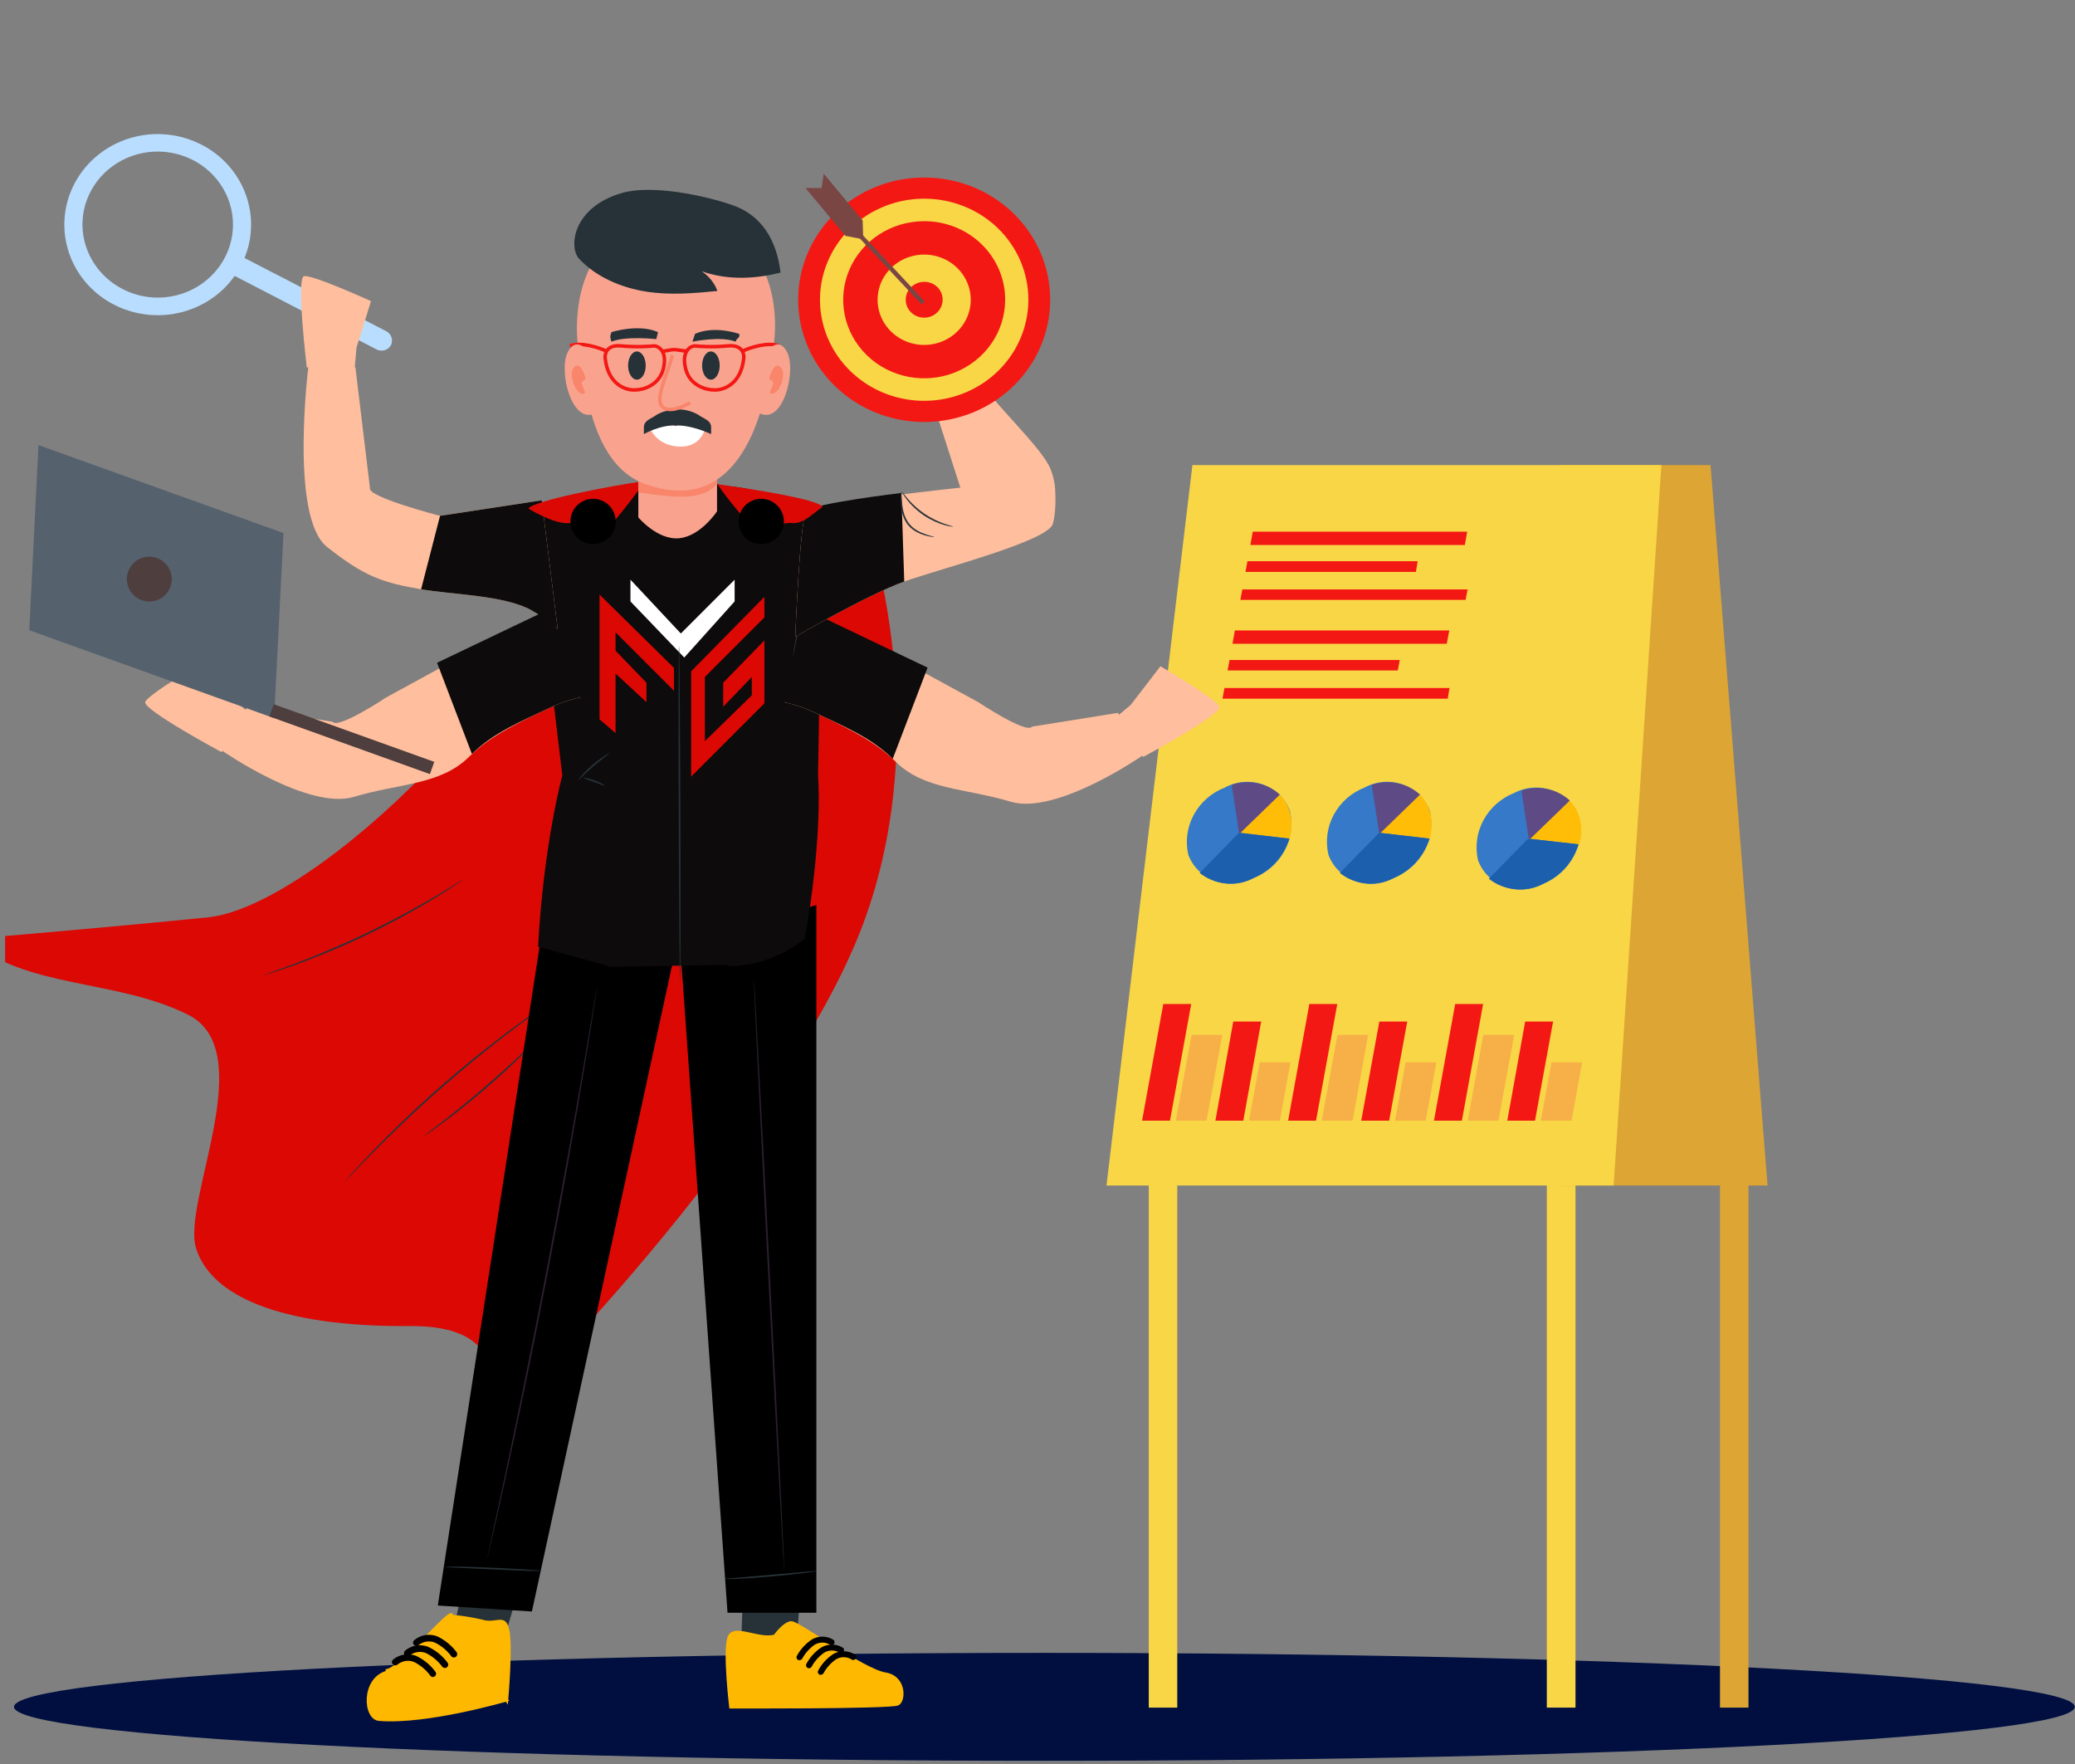 <svg width="387" height="329" viewBox="0 0 387 329" fill="none" xmlns="http://www.w3.org/2000/svg">
<rect x="0" y="0" width="387" height="329" fill="#808080" stroke="none"/>
<g clip-path="url(#clip0)">
<path d="M194.784 328.357C300.92 328.357 386.96 323.852 386.96 318.294C386.96 312.736 300.92 308.23 194.784 308.23C88.649 308.23 2.609 312.736 2.609 318.294C2.609 323.852 88.649 328.357 194.784 328.357Z" fill="#000F40"/>
<path d="M219.567 188.431H214.251V318.436H219.567V188.431Z" fill="#F8D646"/>
<path d="M293.841 188.431H288.489V318.436H293.841V188.431Z" fill="#F8D646"/>
<path d="M326.103 188.431H320.787V318.436H326.103V188.431Z" fill="#DDA533"/>
<path d="M329.658 221.074H291.128V86.731H319.026L329.658 221.074Z" fill="#DDA533"/>
<path d="M300.952 221.074H206.368L222.389 86.731H309.861L300.952 221.074Z" fill="#F8D646"/>
<path d="M218.21 208.985H213.004L216.963 187.222H222.169L218.21 208.985Z" fill="#F41814"/>
<path d="M225.029 208.984H219.31L222.243 192.982H227.962L225.029 208.984Z" fill="#F7AF48"/>
<path d="M231.884 208.984H226.678L230.014 190.493H235.22L231.884 208.984Z" fill="#F41814"/>
<path d="M238.702 208.984H232.947L234.963 198.103H240.682L238.702 208.984Z" fill="#F7AF48"/>
<path d="M245.449 208.985H240.243L244.202 187.222H249.408L245.449 208.985Z" fill="#F41814"/>
<path d="M252.268 208.984H246.512L249.445 192.982H255.164L252.268 208.984Z" fill="#F7AF48"/>
<path d="M259.087 208.984H253.881L257.254 190.493H262.46L259.087 208.984Z" fill="#F41814"/>
<path d="M265.905 208.984H260.186L262.166 198.103H267.885L265.905 208.984Z" fill="#F7AF48"/>
<path d="M272.651 208.985H267.445L271.404 187.222H276.61L272.651 208.985Z" fill="#F41814"/>
<path d="M279.47 208.984H273.751L276.648 192.982H282.403L279.47 208.984Z" fill="#F7AF48"/>
<path d="M286.289 208.984H281.119L284.456 190.493H289.661L286.289 208.984Z" fill="#F41814"/>
<path d="M293.107 208.984H287.388L289.368 198.103H295.087L293.107 208.984Z" fill="#F7AF48"/>
<path d="M233.754 163.753C232.681 164.341 231.488 164.695 230.259 164.789C229.03 164.884 227.795 164.717 226.639 164.301C225.484 163.884 224.436 163.228 223.569 162.378C222.702 161.528 222.037 160.504 221.62 159.379C221.045 156.847 221.415 154.2 222.664 151.908C223.913 149.616 225.959 147.828 228.439 146.862C229.51 146.273 230.7 145.918 231.927 145.821C233.154 145.724 234.388 145.888 235.544 146.301C236.699 146.714 237.747 147.366 238.616 148.212C239.484 149.058 240.152 150.078 240.573 151.2C241.157 153.737 240.792 156.393 239.543 158.692C238.293 160.992 236.242 162.786 233.754 163.753Z" fill="#3579C8"/>
<path d="M238.043 147.645L231.078 155.29L240.5 156.392C241.013 154.697 241.013 152.895 240.5 151.2C240.058 149.807 239.204 148.571 238.043 147.645Z" fill="#FFBD07"/>
<path d="M233.754 163.753C235.352 163.059 236.78 162.044 237.943 160.775C239.106 159.507 239.977 158.012 240.5 156.392L231.078 155.29L223.746 162.793C225.134 163.886 226.822 164.559 228.601 164.73C230.381 164.901 232.172 164.561 233.754 163.753Z" fill="#1C5FAD"/>
<path d="M229.721 146.364L231.078 155.29H231.371L238.703 148.178C237.521 147.107 236.058 146.371 234.474 146.051C232.89 145.732 231.246 145.84 229.721 146.364Z" fill="#5E4B85"/>
<path d="M259.893 163.753C258.821 164.347 257.627 164.706 256.397 164.804C255.166 164.902 253.928 164.736 252.771 164.319C251.613 163.902 250.564 163.243 249.698 162.389C248.832 161.536 248.17 160.508 247.758 159.379C247.171 156.855 247.527 154.212 248.763 151.92C249.998 149.627 252.033 147.835 254.504 146.862C255.578 146.273 256.771 145.917 258 145.82C259.23 145.723 260.466 145.887 261.624 146.299C262.782 146.712 263.834 147.364 264.706 148.21C265.578 149.057 266.25 150.077 266.675 151.2C267.246 153.732 266.879 156.378 265.639 158.674C264.399 160.969 262.364 162.767 259.893 163.753Z" fill="#3579C8"/>
<path d="M264.182 147.645L257.217 155.29L266.638 156.392C267.152 154.697 267.152 152.895 266.638 151.2C266.197 149.807 265.343 148.571 264.182 147.645Z" fill="#FFBD07"/>
<path d="M259.893 163.753C261.491 163.059 262.918 162.044 264.081 160.775C265.244 159.507 266.116 158.012 266.638 156.392L257.217 155.29L249.885 162.793C251.273 163.886 252.961 164.559 254.74 164.73C256.519 164.901 258.311 164.561 259.893 163.753Z" fill="#1C5FAD"/>
<path d="M255.824 146.364L257.217 155.29H257.51L264.842 148.178C263.654 147.104 262.185 146.367 260.595 146.047C259.004 145.727 257.354 145.837 255.824 146.364Z" fill="#5E4B85"/>
<path d="M287.792 164.819C286.717 165.407 285.521 165.759 284.291 165.851C283.06 165.943 281.823 165.773 280.667 165.353C279.511 164.933 278.464 164.273 277.598 163.419C276.733 162.565 276.071 161.538 275.658 160.41C275.079 157.878 275.442 155.229 276.684 152.931C277.925 150.634 279.964 148.837 282.44 147.857C283.51 147.296 284.692 146.964 285.906 146.885C287.12 146.806 288.337 146.982 289.474 147.4C290.612 147.819 291.643 148.47 292.498 149.31C293.353 150.15 294.011 151.158 294.428 152.267C295.024 154.782 294.685 157.421 293.471 159.717C292.257 162.014 290.246 163.821 287.792 164.819Z" fill="#3579C8"/>
<path d="M292.081 148.711L285.115 156.392L294.537 157.459C295.05 155.764 295.05 153.962 294.537 152.267C294.095 150.874 293.241 149.637 292.081 148.711Z" fill="#FFBD07"/>
<path d="M287.792 164.819C289.372 164.117 290.78 163.098 291.924 161.83C293.068 160.561 293.921 159.071 294.427 157.458L285.005 156.392L277.673 163.859C279.072 164.974 280.78 165.661 282.582 165.832C284.384 166.003 286.197 165.65 287.792 164.819Z" fill="#1C5FAD"/>
<path d="M283.759 147.466L285.116 156.392H285.446L292.778 149.28C291.599 148.192 290.129 147.445 288.536 147.125C286.942 146.804 285.287 146.923 283.759 147.466Z" fill="#5E4B85"/>
<path d="M233.204 101.63H273.201L273.641 99.141H233.644L233.204 101.63Z" fill="#F41814"/>
<path d="M232.288 106.644H264.073L264.403 104.653H232.655L232.288 106.644Z" fill="#F41814"/>
<path d="M231.334 111.872H273.347L273.714 109.916H231.701L231.334 111.872Z" fill="#F41814"/>
<path d="M229.868 120.05H269.828L270.305 117.561H230.308L229.868 120.05Z" fill="#F41814"/>
<path d="M228.951 125.029H260.7L261.066 123.073H229.318L228.951 125.029Z" fill="#F41814"/>
<path d="M227.999 130.291H270.012L270.342 128.3H228.366L227.999 130.291Z" fill="#F41814"/>
<path d="M166.116 49.749C166.116 49.749 158.784 44.202 159.114 42.175C159.443 40.148 162.78 35.063 168.865 47.616L166.116 49.749Z" fill="#F7A66F"/>
<path d="M30.126 25.014C33.567 25.151 36.89 26.274 39.673 28.242C42.456 30.21 44.575 32.935 45.762 36.072C46.949 39.208 47.15 42.615 46.34 45.862C45.53 49.11 43.745 52.051 41.212 54.315C38.678 56.578 35.51 58.062 32.106 58.578C28.703 59.095 25.219 58.621 22.094 57.216C18.968 55.812 16.343 53.54 14.549 50.688C12.755 47.836 11.873 44.532 12.015 41.194C12.206 36.719 14.221 32.501 17.617 29.467C21.013 26.433 25.512 24.831 30.126 25.014ZM28.806 55.489C31.579 55.605 34.326 54.922 36.699 53.525C39.072 52.128 40.965 50.081 42.139 47.641C43.313 45.201 43.714 42.478 43.293 39.817C42.872 37.155 41.648 34.675 39.774 32.688C37.9 30.702 35.461 29.299 32.765 28.656C30.07 28.014 27.238 28.161 24.628 29.078C22.019 29.996 19.748 31.644 18.104 33.813C16.459 35.982 15.514 38.575 15.388 41.265C15.239 44.873 16.565 48.392 19.078 51.056C21.591 53.72 25.087 55.313 28.806 55.489Z" fill="#B9DDFF"/>
<path d="M70.233 65.161C70.695 65.4 71.236 65.453 71.738 65.306C72.24 65.159 72.661 64.826 72.909 64.378C73.135 63.923 73.173 63.401 73.016 62.919C72.86 62.437 72.52 62.031 72.066 61.782L44.534 47.559C44.308 47.441 44.06 47.367 43.805 47.343C43.55 47.319 43.292 47.343 43.046 47.416C42.801 47.489 42.573 47.608 42.375 47.767C42.177 47.926 42.014 48.121 41.895 48.341C41.773 48.56 41.697 48.801 41.672 49.048C41.647 49.296 41.673 49.546 41.748 49.784C41.823 50.022 41.946 50.243 42.109 50.435C42.273 50.627 42.474 50.785 42.701 50.901L70.233 65.161Z" fill="#B9DDFF"/>
<path d="M160.881 94.827C160.881 94.827 175.291 134.329 160.881 172.557C146.472 210.785 93.538 265.548 87.669 268.443C87.669 268.443 101.251 247.11 76.461 247.286C51.672 247.461 39.218 241.424 36.556 232.731C33.893 224.038 48.592 195.968 35.071 189.224C21.549 182.48 5.054 184.5 -5.999 175.144C-5.999 175.144 19.788 172.998 38.819 171.059C58.807 169.023 104.356 125.596 109.206 94.827" fill="#DB0804"/>
<path d="M86.483 163.962C86.489 163.971 86.372 164.059 86.145 164.217C85.889 164.391 85.556 164.617 85.141 164.898C84.268 165.488 82.984 166.308 81.379 167.291C78.169 169.26 73.633 171.822 68.45 174.308C63.262 176.79 58.422 178.72 54.877 179.987C53.104 180.623 51.66 181.109 50.654 181.42C50.175 181.566 49.79 181.684 49.495 181.775C49.229 181.853 49.088 181.889 49.085 181.879C49.081 181.868 49.216 181.813 49.475 181.715C49.766 181.61 50.144 181.474 50.615 181.304C51.609 180.958 53.04 180.44 54.8 179.779C58.322 178.46 63.137 176.502 68.314 174.026C73.487 171.544 78.03 169.019 81.265 167.101C82.882 166.144 84.183 165.353 85.076 164.795C85.503 164.535 85.847 164.325 86.11 164.164C86.348 164.023 86.477 163.953 86.483 163.962Z" fill="#263238"/>
<path d="M102.774 186.702C102.78 186.711 102.64 186.823 102.367 187.027C102.07 187.245 101.669 187.539 101.164 187.909C100.114 188.666 98.605 189.775 96.755 191.165C93.052 193.942 88.027 197.898 82.707 202.541C77.39 207.19 72.793 211.638 69.544 214.934C67.918 216.58 66.615 217.926 65.725 218.866C65.291 219.316 64.946 219.674 64.69 219.938C64.45 220.181 64.321 220.305 64.313 220.298C64.305 220.291 64.419 220.153 64.643 219.896C64.888 219.621 65.219 219.25 65.636 218.783C66.499 217.817 67.778 216.447 69.385 214.778C72.597 211.44 77.176 206.96 82.501 202.304C87.828 197.655 92.883 193.72 96.623 190.986C98.492 189.617 100.021 188.535 101.094 187.808C101.613 187.459 102.025 187.181 102.331 186.974C102.616 186.787 102.768 186.693 102.774 186.702Z" fill="#263238"/>
<path d="M100.573 193.423C100.581 193.43 100.518 193.508 100.392 193.649C100.239 193.814 100.054 194.014 99.831 194.255C99.34 194.777 98.612 195.518 97.701 196.42C95.878 198.224 93.293 200.653 90.323 203.202C87.35 205.751 84.558 207.937 82.497 209.464C81.467 210.229 80.625 210.834 80.033 211.24C79.762 211.424 79.536 211.577 79.349 211.703C79.19 211.806 79.104 211.856 79.098 211.847C79.091 211.838 79.166 211.771 79.312 211.651C79.488 211.513 79.703 211.344 79.961 211.141C80.567 210.673 81.378 210.047 82.362 209.287C84.386 207.716 87.15 205.508 90.118 202.964C93.083 200.419 95.686 198.022 97.546 196.261C98.446 195.403 99.189 194.697 99.744 194.168C99.983 193.945 100.182 193.758 100.347 193.604C100.487 193.478 100.565 193.416 100.573 193.423Z" fill="#263238"/>
<path d="M87.591 290.281L84.501 304.246L78.873 314.588C78.467 315.333 78.777 316.266 79.549 316.62C79.981 316.819 80.478 316.798 80.889 316.56C83.507 315.047 93.114 309.433 93.282 308.398C93.477 307.2 97.519 293.884 97.519 293.884L87.591 290.281Z" fill="#263238"/>
<path d="M93.738 307.002C93.749 307.02 93.559 307.165 93.205 307.414C92.792 307.696 92.287 308.039 91.694 308.444C90.348 309.344 88.606 310.509 86.68 311.798C84.756 313.092 83.017 314.262 81.674 315.165C81.074 315.56 80.564 315.897 80.147 316.173C79.783 316.406 79.576 316.527 79.564 316.509C79.551 316.492 79.734 316.337 80.077 316.073C80.419 315.808 80.921 315.436 81.547 314.983C82.798 314.076 84.547 312.852 86.505 311.537C88.463 310.224 90.26 309.071 91.573 308.257C92.23 307.85 92.766 307.527 93.14 307.311C93.514 307.095 93.726 306.983 93.738 307.002Z" fill="#455A64"/>
<path d="M149.523 293.596L148.688 304.756C148.688 304.756 159.751 309.353 159.797 311.43H138.073L138.689 293.146L149.523 293.596Z" fill="#263238"/>
<path d="M159.117 310.688C159.116 310.71 158.819 310.713 158.283 310.701C157.687 310.683 156.927 310.66 156.016 310.632C154.103 310.569 151.46 310.489 148.54 310.448C145.619 310.409 142.974 310.415 141.061 310.426C140.15 310.429 139.389 310.431 138.793 310.433C138.257 310.43 137.96 310.419 137.96 310.397C137.958 310.375 138.254 310.346 138.789 310.31C139.324 310.273 140.099 310.237 141.056 310.203C142.971 310.136 145.619 310.094 148.544 310.134C151.468 310.174 154.114 310.29 156.027 310.41C156.983 310.47 157.756 310.528 158.29 310.578C158.824 310.629 159.118 310.666 159.117 310.688Z" fill="#455A64"/>
<path d="M100.766 175.652L81.657 299.396L99.204 300.51L126.292 175.652H100.766Z" fill="black"/>
<path d="M126.842 176.107L135.687 300.742H152.257V168.775L126.842 176.107Z" fill="black"/>
<path d="M146.264 292.948C146.177 292.953 144.841 268.269 143.278 237.822C141.714 207.364 140.518 182.678 140.605 182.673C140.691 182.669 142.028 207.347 143.591 237.805C145.154 268.252 146.35 292.945 146.264 292.948Z" fill="#2D1F30"/>
<path d="M152.26 292.948C152.26 292.948 152.264 292.943 152.275 292.943C152.28 292.943 152.293 292.942 152.278 292.966C152.266 292.974 152.265 292.973 152.257 292.977C152.228 292.99 152.185 293.003 152.129 293.016C152.017 293.044 151.851 293.076 151.637 293.11C151.208 293.18 150.586 293.266 149.817 293.36C148.277 293.548 146.147 293.772 143.791 293.981C139.083 294.409 135.232 294.585 135.237 294.367C135.242 294.357 135.297 294.367 135.411 294.361C135.56 294.353 135.723 294.345 135.906 294.336C136.405 294.298 137.015 294.25 137.733 294.196C139.35 294.055 141.445 293.872 143.763 293.669C146.08 293.465 148.176 293.281 149.793 293.139C151.324 293.007 152.327 292.935 152.26 292.948Z" fill="#263238"/>
<path d="M111.346 184.056C111.346 184.056 111.342 184.151 111.317 184.335C111.29 184.532 111.251 184.802 111.202 185.15C111.091 185.88 110.931 186.93 110.727 188.277C110.311 190.991 109.682 194.915 108.881 199.759C107.281 209.448 104.953 222.814 102.129 237.529C99.3 252.249 96.511 265.528 94.408 275.12C93.357 279.916 92.487 283.794 91.869 286.469C91.56 287.794 91.32 288.829 91.153 289.548C91.07 289.888 91.005 290.153 90.958 290.347C90.913 290.527 90.882 290.617 90.882 290.617C90.882 290.617 90.892 290.522 90.927 290.34C90.966 290.145 91.021 289.877 91.091 289.534C91.244 288.812 91.466 287.773 91.75 286.441C92.329 283.742 93.162 279.862 94.191 275.072C96.239 265.469 98.993 252.186 101.821 237.468C104.644 222.756 107.006 209.399 108.663 199.721C109.482 194.89 110.145 190.978 110.607 188.255C110.836 186.913 111.016 185.866 111.14 185.138C111.203 184.794 111.251 184.525 111.287 184.329C111.32 184.148 111.346 184.056 111.346 184.056Z" fill="#2D1F30"/>
<path d="M101.113 292.948C101.112 292.97 100.857 292.978 100.396 292.974C99.869 292.961 99.217 292.945 98.446 292.927C96.731 292.859 94.494 292.769 92.02 292.67C89.546 292.554 87.311 292.449 85.596 292.368C84.826 292.331 84.176 292.301 83.65 292.275C83.19 292.248 82.944 292.259 82.936 292.234C82.928 292.173 83.959 292.114 85.603 292.146C87.25 292.169 89.523 292.245 92.034 292.357C94.544 292.47 96.815 292.596 98.458 292.705C99.279 292.76 99.944 292.81 100.403 292.851C100.861 292.894 101.114 292.927 101.113 292.948Z" fill="#263238"/>
<path d="M102.556 93.727L120.503 89.735L133.833 90.303L148.73 94.537L145.897 133.129L138.659 179.875L113.325 180.3L102.556 93.727Z" fill="#0D0B0B"/>
<path d="M117.582 112.154L127.618 122.617L137.014 112.154V108.097L126.978 118.133L117.582 108.097V112.154Z" fill="white"/>
<path d="M128.9 125.18V144.826L142.566 131.159V119.414L134.879 127.315V131.8L140.217 126.248V129.664L131.462 138.206V126.248L142.566 115.144V111.3L128.9 125.18Z" fill="#DB0804"/>
<path d="M111.817 134.149L114.806 136.711V125.607L120.572 130.946V127.316L114.806 121.337V117.92L125.697 128.81V124.54L111.817 110.873V134.149Z" fill="#DB0804"/>
<path d="M117.773 90.359L98.895 94.536L104.879 144.588C104.879 144.588 101.367 157.506 100.355 176.556L113.625 180.175C113.625 180.175 120.919 163.007 120.26 153.334C119.6 143.66 110.006 137.953 110.006 137.953V101.461L117.773 90.359Z" fill="#0D0B0B"/>
<path d="M135.039 90.605C135.039 90.605 138.947 90.837 141.76 91.768C145.775 93.097 153.435 94.525 153.435 94.525L152.567 144.589C152.567 144.589 153.563 155.209 150.118 175.049C150.118 175.049 144.145 180.219 135.943 180.176L133.531 175.049V165.7L134.737 152.732L145.293 132.224C145.293 132.224 144.413 113.353 145.293 104.779C146.172 96.204 135.039 90.605 135.039 90.605Z" fill="#0D0B0B"/>
<path d="M126.842 183.205C126.755 183.206 126.639 169.144 126.584 151.801C126.529 134.452 126.554 120.393 126.641 120.393C126.728 120.393 126.843 134.451 126.899 151.8C126.954 169.142 126.928 183.205 126.842 183.205Z" fill="#263238"/>
<path d="M103.916 121.43C103.895 121.433 103.803 121.074 103.657 120.422C103.499 119.718 103.288 118.786 103.034 117.659C102.469 115.284 101.709 112.094 100.869 108.569C100.025 105.015 99.354 101.773 98.979 99.407C98.789 98.225 98.656 97.264 98.588 96.598C98.516 95.932 98.487 95.563 98.508 95.561C98.529 95.558 98.6 95.922 98.708 96.581C98.813 97.241 98.981 98.194 99.198 99.369C99.628 101.72 100.331 104.945 101.174 108.497C102.017 112.047 102.776 115.265 103.251 117.612C103.49 118.785 103.671 119.736 103.777 120.398C103.887 121.059 103.937 121.425 103.916 121.43Z" fill="#263238"/>
<path d="M152.503 95.695C152.524 95.699 152.476 96.076 152.37 96.755C152.252 97.484 152.095 98.453 151.905 99.626C151.501 102.097 150.957 105.42 150.357 109.094C149.75 112.792 149.173 116.137 148.717 118.551C148.49 119.758 148.298 120.734 148.153 121.406C148.011 122.078 147.921 122.447 147.9 122.443C147.879 122.439 147.927 122.062 148.033 121.383C148.151 120.655 148.308 119.686 148.498 118.513C148.902 116.042 149.446 112.718 150.047 109.043C150.654 105.346 151.231 102.002 151.687 99.587C151.914 98.38 152.106 97.405 152.25 96.733C152.392 96.061 152.481 95.692 152.503 95.695Z" fill="#263238"/>
<path d="M112.851 146.55C112.811 146.629 111.925 146.248 110.815 145.836C109.707 145.419 108.789 145.125 108.81 145.038C108.829 144.956 109.797 145.117 110.925 145.541C112.055 145.962 112.891 146.476 112.851 146.55Z" fill="#263238"/>
<path d="M113.623 140.484C113.674 140.562 112.264 141.526 110.677 142.898C109.083 144.264 107.921 145.515 107.851 145.453C107.789 145.402 108.858 144.043 110.472 142.659C112.079 141.27 113.582 140.415 113.623 140.484Z" fill="#263238"/>
<path d="M61 102C68 107.5 71.114 108.586 78.538 109.889C84.016 110.85 94.193 111.001 99.106 113.795C102.26 115.589 104.018 117.358 104.018 117.358L101.033 93.305L82.069 96.194C82.069 96.194 68.422 92.678 69 91L66.286 68.5L57.501 68.5C57.501 68.5 54 96.501 61 102Z" fill="#FFBE9D"/>
<path d="M99.107 113.794C94.194 111 84.017 110.849 78.539 109.888L82.07 96.194L101.034 93.304L104.019 117.357C104.019 117.357 102.261 115.588 99.107 113.794Z" fill="#0D0B0B"/>
<path d="M66.104 69.325L66.484 64.854L69.194 56.156C69.194 56.156 58.157 51.127 56.685 51.509C55.214 51.892 57.216 68.512 57.216 68.512L66.104 69.325Z" fill="#FFBE9D"/>
<path d="M188.5 149.5C179.974 146.938 172.336 147.323 167 142C163.062 138.072 157.187 135.347 152.075 132.935C148.794 131.387 146.335 130.967 146.335 130.967L156 116.5L182.5 130.967C182.5 130.967 191.46 136.938 192.5 135.5L208.499 132.935L213.06 140.909C213.06 140.909 197.025 152.062 188.5 149.5Z" fill="#FFBE9D"/>
<path d="M152.075 132.934C157.188 135.345 162.562 137.571 166.5 141.5L173 124.5L152.075 114.5L146.335 130.966C146.335 130.966 148.794 131.386 152.075 132.934Z" fill="#0D0B0B"/>
<path d="M207.436 134.347L210.874 131.464L216.43 124.243C216.43 124.243 226.893 130.378 227.427 131.801C227.96 133.224 213.214 141.148 213.214 141.148L207.436 134.347Z" fill="#FFBE9D"/>
<path d="M66.018 148.595C74.543 146.033 82.181 146.419 87.518 141.095C91.455 137.167 97.33 134.442 102.442 132.03C105.723 130.482 108.182 130.062 108.182 130.062L98.518 115.595L72.018 130.062C72.018 130.062 63.057 136.033 62.018 134.595L46.018 132.03L41.458 140.004C41.458 140.004 57.492 151.157 66.018 148.595Z" fill="#FFBE9D"/>
<path d="M102.44 132.029C97.328 134.441 91.953 136.667 88.015 140.595L81.516 123.595L102.44 113.595L108.18 130.061C108.18 130.061 105.721 130.481 102.44 132.029Z" fill="#0D0B0B"/>
<path d="M47.08 133.442L43.641 130.559L38.086 123.339C38.086 123.339 27.623 129.473 27.089 130.897C26.556 132.32 41.302 140.244 41.302 140.244L47.08 133.442Z" fill="#FFBE9D"/>
<path d="M148.322 118.75C148.322 118.75 161.771 110.898 168.647 108.444C175.523 105.99 195.449 100.924 196.361 97.686C196.898 95.78 196.896 93.203 196.805 91.406C196.738 90.091 196.455 88.8 195.979 87.573C194.335 83.34 185.024 75.134 181.635 69.527L173.74 74.197L179.109 90.931C179.109 90.931 151.585 93.866 150.385 95.323C149.185 96.779 148.322 118.75 148.322 118.75Z" fill="#FFBE9D"/>
<path d="M168.647 108.444C161.771 110.898 148.322 118.75 148.322 118.75C148.322 118.75 149.185 96.779 150.385 95.323C151.585 93.866 168.109 91.931 168.109 91.931L168.647 108.444Z" fill="#0D0B0B"/>
<path d="M174.245 100.141C174.255 100.089 173.598 99.966 172.589 99.622C171.608 99.272 170.177 98.656 169.301 97.298C168.429 95.947 168.296 94.418 168.2 93.37C168.122 92.303 168.104 91.635 168.055 91.635C168.017 91.635 167.957 92.299 167.977 93.381C168.021 94.441 168.11 96.024 169.039 97.47C169.497 98.186 170.134 98.719 170.758 99.086C171.384 99.458 172.001 99.678 172.521 99.833C173.043 99.985 173.475 100.064 173.774 100.109C174.073 100.154 174.241 100.162 174.245 100.141Z" fill="#263238"/>
<path d="M177.773 98.211C177.784 98.159 177.135 98.021 176.132 97.672C175.128 97.325 173.781 96.727 172.439 95.821C171.101 94.911 170.046 93.881 169.352 93.079C168.655 92.276 168.287 91.724 168.243 91.754C168.224 91.765 168.3 91.913 168.452 92.173C168.601 92.435 168.849 92.795 169.181 93.22C169.841 94.072 170.895 95.152 172.263 96.082C173.633 97.007 175.027 97.587 176.063 97.884C176.581 98.034 177.007 98.13 177.305 98.171C177.603 98.217 177.769 98.232 177.773 98.211Z" fill="#263238"/>
<path d="M174.53 75.776L172.519 72.913L165.662 66.913C165.662 66.913 172.445 56.857 173.898 56.414C175.353 55.972 182.425 71.106 182.425 71.106L174.53 75.776Z" fill="#FFBE9D"/>
<path d="M144.426 305.14L144.536 305.113L144.601 305.021L144.601 305.021L144.601 305.021L144.601 305.021L144.602 305.02L144.605 305.015L144.62 304.995C144.633 304.977 144.652 304.95 144.678 304.916C144.729 304.848 144.805 304.75 144.9 304.632C145.09 304.396 145.359 304.082 145.671 303.772C145.984 303.461 146.334 303.161 146.687 302.944C147.044 302.724 147.375 302.608 147.659 302.621C147.697 302.623 147.79 302.644 147.956 302.71C148.113 302.774 148.31 302.868 148.544 302.99C149.013 303.235 149.611 303.584 150.307 304.008C151.164 304.529 152.158 305.157 153.225 305.831C153.894 306.253 154.593 306.694 155.304 307.138C157.148 308.29 159.076 309.463 160.798 310.389C162.508 311.309 164.053 312.008 165.116 312.178C166.981 312.478 167.876 313.757 168.132 315.044C168.262 315.692 168.225 316.333 168.072 316.835C167.915 317.35 167.656 317.659 167.392 317.757L167.391 317.757C167.32 317.784 167.136 317.82 166.816 317.856C166.508 317.891 166.103 317.924 165.615 317.954C164.638 318.015 163.336 318.065 161.82 318.107C158.79 318.19 154.915 318.239 151.093 318.267C147.272 318.295 143.506 318.302 140.696 318.302C139.291 318.303 138.124 318.301 137.309 318.299C136.902 318.298 136.582 318.298 136.364 318.297L136.297 318.297C136.291 318.242 136.284 318.18 136.276 318.11C136.243 317.82 136.196 317.403 136.144 316.893C136.038 315.873 135.907 314.485 135.805 313.008C135.703 311.531 135.63 309.97 135.641 308.603C135.651 307.225 135.746 306.083 135.962 305.422C136.064 305.111 136.21 304.899 136.383 304.751C136.557 304.604 136.776 304.507 137.044 304.455C137.595 304.348 138.307 304.435 139.14 304.6C139.435 304.658 139.748 304.727 140.069 304.797C140.625 304.92 141.207 305.048 141.771 305.138C142.671 305.282 143.591 305.343 144.426 305.14Z" fill="#FFB800" stroke="#FFB800" stroke-width="0.603"/>
<path d="M151.056 311.072C150.95 311.103 150.837 311.102 150.732 311.071C150.626 311.039 150.532 310.978 150.462 310.894C150.391 310.81 150.347 310.708 150.334 310.599C150.322 310.491 150.342 310.381 150.392 310.284C151.056 309.032 152.03 307.967 153.223 307.188C153.829 306.844 154.518 306.669 155.216 306.681C155.915 306.692 156.598 306.89 157.192 307.254C157.313 307.339 157.396 307.469 157.42 307.615C157.445 307.76 157.411 307.91 157.325 308.03C157.283 308.09 157.229 308.14 157.168 308.179C157.106 308.217 157.037 308.243 156.965 308.256C156.893 308.268 156.82 308.266 156.748 308.25C156.677 308.234 156.61 308.204 156.551 308.162C156.127 307.915 155.644 307.786 155.152 307.786C154.66 307.786 154.177 307.915 153.753 308.162C152.764 308.845 151.95 309.748 151.376 310.798C151.309 310.927 151.194 311.025 151.056 311.072Z" fill="black"/>
<path d="M149.286 309.551C149.216 309.58 149.141 309.595 149.065 309.595C148.989 309.595 148.914 309.58 148.844 309.551C148.714 309.479 148.618 309.36 148.574 309.22C148.531 309.079 148.544 308.927 148.612 308.796C149.289 307.556 150.26 306.497 151.442 305.711C152.048 305.364 152.737 305.187 153.436 305.198C154.136 305.21 154.819 305.41 155.412 305.777C155.472 305.817 155.524 305.869 155.564 305.93C155.605 305.991 155.632 306.059 155.645 306.13C155.659 306.201 155.658 306.274 155.642 306.345C155.627 306.416 155.597 306.483 155.556 306.542C155.513 306.603 155.46 306.654 155.398 306.694C155.335 306.734 155.266 306.761 155.193 306.775C155.12 306.788 155.045 306.787 154.973 306.771C154.9 306.756 154.831 306.726 154.77 306.685C154.346 306.438 153.864 306.309 153.372 306.309C152.88 306.309 152.397 306.438 151.973 306.685C150.986 307.367 150.175 308.27 149.607 309.321C149.533 309.435 149.419 309.517 149.286 309.551Z" fill="black"/>
<path d="M153.267 312.274C153.197 312.304 153.122 312.319 153.046 312.319C152.97 312.319 152.894 312.304 152.824 312.274C152.759 312.241 152.702 312.195 152.655 312.14C152.608 312.084 152.573 312.02 152.551 311.951C152.53 311.881 152.522 311.809 152.529 311.736C152.536 311.664 152.558 311.594 152.592 311.531C153.256 310.279 154.23 309.214 155.423 308.435C156.028 308.088 156.717 307.91 157.417 307.922C158.116 307.933 158.799 308.133 159.392 308.5C159.462 308.537 159.524 308.589 159.573 308.651C159.622 308.714 159.657 308.786 159.675 308.862C159.694 308.939 159.696 309.019 159.681 309.097C159.666 309.174 159.635 309.248 159.589 309.312C159.544 309.377 159.485 309.431 159.416 309.472C159.347 309.512 159.271 309.538 159.192 309.547C159.113 309.556 159.032 309.548 158.956 309.525C158.88 309.501 158.81 309.461 158.751 309.408C158.327 309.162 157.844 309.032 157.352 309.032C156.86 309.032 156.378 309.162 155.953 309.408C154.961 310.088 154.146 310.992 153.576 312.045C153.505 312.156 153.395 312.238 153.267 312.274Z" fill="black"/>
<path d="M94.482 316.99C94.37 317.021 94.214 317.066 94.016 317.121C93.586 317.241 92.962 317.411 92.185 317.613C90.631 318.017 88.466 318.547 86.022 319.054C81.123 320.071 75.137 320.985 70.697 320.614L70.695 320.614C70.06 320.563 69.53 320.122 69.166 319.383C68.803 318.645 68.63 317.649 68.704 316.61C68.853 314.523 69.975 312.39 72.319 311.817C72.319 311.817 72.319 311.817 72.319 311.817L72.247 311.524C73.838 311.135 77.121 307.785 79.861 304.988C81.893 302.913 83.627 301.143 84.152 301.112L94.482 316.99ZM94.482 316.99C94.487 316.924 94.494 316.844 94.502 316.751C94.527 316.466 94.561 316.055 94.599 315.552C94.676 314.545 94.771 313.171 94.842 311.698C94.914 310.225 94.962 308.657 94.945 307.262C94.928 305.859 94.846 304.657 94.667 303.901C94.485 303.134 94.256 302.757 94.025 302.568C93.803 302.387 93.53 302.338 93.136 302.361C92.939 302.372 92.726 302.401 92.484 302.433L92.484 302.433C92.246 302.465 91.984 302.5 91.708 302.52C91.156 302.559 90.534 302.538 89.856 302.313C87.982 301.877 86.078 301.577 84.161 301.415L94.482 316.99Z" fill="#FFB800" stroke="#FFB800" stroke-width="0.603"/>
<path d="M82.859 311.031C82.981 311.056 83.109 311.043 83.223 310.994C83.338 310.945 83.436 310.863 83.502 310.757C83.569 310.652 83.602 310.528 83.597 310.404C83.592 310.279 83.549 310.159 83.475 310.059C82.537 308.789 81.297 307.773 79.868 307.105C79.15 306.822 78.369 306.738 77.608 306.864C76.847 306.99 76.135 307.32 75.546 307.819C75.427 307.931 75.358 308.087 75.353 308.251C75.349 308.414 75.409 308.573 75.522 308.693C75.635 308.812 75.79 308.881 75.954 308.886C76.118 308.89 76.277 308.83 76.396 308.717C76.82 308.379 77.325 308.159 77.861 308.079C78.397 307.999 78.945 308.062 79.449 308.262C80.645 308.856 81.683 309.725 82.477 310.797C82.572 310.919 82.707 311.003 82.859 311.031Z" fill="black"/>
<path d="M84.558 309.087C84.68 309.105 84.804 309.086 84.915 309.034C85.027 308.982 85.12 308.899 85.185 308.794C85.249 308.689 85.281 308.567 85.277 308.444C85.272 308.321 85.232 308.202 85.161 308.102C84.217 306.839 82.979 305.825 81.554 305.148C80.835 304.867 80.054 304.786 79.293 304.913C78.532 305.041 77.82 305.374 77.233 305.875C77.114 305.987 77.044 306.142 77.04 306.306C77.035 306.47 77.096 306.629 77.208 306.748C77.321 306.867 77.476 306.937 77.64 306.942C77.804 306.946 77.963 306.886 78.082 306.773C78.503 306.429 79.009 306.205 79.546 306.125C80.084 306.045 80.633 306.112 81.135 306.318C82.329 306.909 83.367 307.773 84.164 308.841C84.21 308.906 84.268 308.962 84.336 309.004C84.403 309.046 84.479 309.074 84.558 309.087Z" fill="black"/>
<path d="M80.606 312.717C80.689 312.735 80.776 312.735 80.859 312.715C80.942 312.696 81.019 312.659 81.086 312.606C81.217 312.508 81.303 312.363 81.326 312.201C81.35 312.04 81.308 311.875 81.21 311.745C80.278 310.474 79.042 309.459 77.615 308.791C76.895 308.508 76.113 308.425 75.35 308.551C74.587 308.676 73.872 309.006 73.281 309.505C73.224 309.562 73.178 309.63 73.147 309.705C73.115 309.78 73.099 309.861 73.099 309.942C73.099 310.023 73.115 310.103 73.147 310.178C73.178 310.253 73.224 310.322 73.281 310.379C73.401 310.493 73.559 310.557 73.725 310.557C73.89 310.557 74.049 310.493 74.168 310.379C74.591 310.04 75.097 309.819 75.633 309.739C76.169 309.659 76.717 309.723 77.221 309.923C78.417 310.512 79.452 311.382 80.237 312.459C80.325 312.586 80.456 312.678 80.606 312.717Z" fill="black"/>
<path d="M106.086 97.541C103.914 97.782 100.154 95.832 98.546 94.827C99.511 93.379 113.726 90.605 120.26 89.7C119.355 91.208 116.159 95.37 114.228 97.541C111.816 100.255 108.8 97.239 106.086 97.541Z" fill="#DB0804"/>
<path d="M147.704 97.541C149.876 97.782 151.826 95.53 153.435 94.525C152.469 93.077 140.366 91.207 133.831 90.303C134.736 91.811 137.631 95.369 139.562 97.541C141.974 100.255 144.99 97.239 147.704 97.541Z" fill="#DB0804"/>
<circle cx="110.608" cy="97.239" r="4.222" fill="black"/>
<circle cx="141.974" cy="97.239" r="4.222" fill="black"/>
<path d="M107.597 61.313C107.597 72.797 114.463 80.703 125.611 80.703C136.759 80.703 144.554 72.218 144.554 60.719C144.554 49.221 137.943 40.538 126.782 40.538C113.44 40.509 107.597 49.801 107.597 61.313Z" fill="#F9A38F"/>
<path d="M133.729 87.886V95.349C133.729 95.349 130.71 99.975 126.671 100.371C122.632 100.767 119.054 96.48 119.054 96.48V87.228L133.729 87.886Z" fill="#F9A38F"/>
<path d="M133.729 85.667V90.249C131.037 93.361 126.19 92.875 119.054 91.828V86.431L133.729 85.667Z" fill="#F9856B"/>
<path d="M108.472 65.896C108.621 68.177 108.891 70.448 109.28 72.698C110.626 80.321 113.655 87.803 120.198 90.207C135.008 95.638 140.273 82.584 142.386 74.975C142.615 74.127 142.817 73.193 143.006 72.147C143.342 70.337 143.598 68.314 143.8 66.278C144.042 63.803 144.204 61.299 144.312 59.107C144.404 56.825 143.801 54.571 142.591 52.674C141.38 50.776 139.625 49.334 137.58 48.557C131.521 46.152 122.299 44.314 113.574 49.349C111.985 50.242 110.649 51.563 109.703 53.175C108.757 54.787 108.235 56.634 108.189 58.527C108.256 60.635 108.283 63.166 108.472 65.896Z" fill="#F9A38F"/>
<path d="M113.136 65.486C112.875 65.932 112.826 66.436 112.871 66.8C113.397 71.794 116.814 72.824 118.457 72.714C119.881 72.714 122.926 71.926 123.714 68.771C124.503 65.617 122.948 64.609 122.071 64.5C121.086 64.609 118.457 64.763 115.829 64.5C114.292 64.346 113.504 64.858 113.136 65.486ZM113.136 65.486C111.734 64.828 108.403 63.711 106.3 64.5" stroke="#F41814" stroke-width="0.657"/>
<path d="M138.451 65.486C138.713 65.932 138.762 66.436 138.716 66.8C138.191 71.794 134.774 72.824 133.131 72.714C131.707 72.714 128.662 71.926 127.874 68.771C127.085 65.617 128.64 64.609 129.516 64.5C130.502 64.609 133.131 64.763 135.759 64.5C137.296 64.346 138.084 64.858 138.451 65.486ZM138.451 65.486C139.854 64.828 143.185 63.711 145.288 64.5" stroke="#F41814" stroke-width="0.657"/>
<path d="M123.714 65.486L125.184 65.241C125.517 65.185 125.856 65.181 126.189 65.229L127.986 65.486" stroke="#F41814" stroke-width="0.657"/>
<path d="M114.039 61.936C114.039 61.936 119.093 60.309 122.729 61.936L122.4 63.242C122.4 63.242 116.732 62.6 114.039 63.718C113.789 62.923 113.736 62.71 114.039 61.936Z" fill="#263238"/>
<path d="M131.6 79.343H121.086C121.366 80.559 122.852 83.048 126.553 83.273C130.254 83.497 131.46 80.746 131.6 79.343Z" fill="white"/>
<path d="M137.843 62.258C137.843 62.258 133.277 60.631 129.629 62.257L129.138 63.718C129.138 63.718 134.493 62.6 137.186 63.718C137.429 62.922 138.138 63.034 137.843 62.258Z" fill="#263238"/>
<path d="M126.014 76.385C126.014 76.385 127.986 76.057 130.286 77.371C131.106 78.04 132.59 78.319 132.633 79.628L132.632 80.954C132.632 80.954 128.819 79.126 125.686 79.343C126.574 78.017 124.817 77.389 126.014 76.385Z" fill="#263238"/>
<path d="M126.014 76.714C126.014 76.714 124.734 76.057 122.434 77.371C121.614 78.04 120.13 78.319 120.087 79.628L120.087 80.954C120.087 80.954 123.21 79.126 126.343 79.343C125.454 78.017 127.212 77.718 126.014 76.714Z" fill="#263238"/>
<ellipse cx="118.786" cy="68.171" rx="1.643" ry="2.629" fill="#263238"/>
<ellipse cx="132.586" cy="68.171" rx="1.643" ry="2.629" fill="#263238"/>
<path d="M108.018 48.273C111.237 51.715 115.997 53.681 120.53 54.384C125.061 55.088 129.462 54.678 133.796 54.267C133.316 52.85 132.249 51.506 130.879 50.592C135.866 52.34 140.999 51.978 145.578 50.84C144.864 44.778 142.045 40.15 136.671 38.275C131.298 36.4 121.55 34.394 116.024 35.977C106.774 38.631 106.016 46.132 108.018 48.273Z" fill="#263238"/>
<rect x="124.371" y="72.114" width="2.629" height="3.943" fill="#F9A38F"/>
<path d="M125.419 66.2C124.974 68.359 122.653 73.215 123.119 75.072C123.695 77.372 127.158 76.066 128.704 75.072" stroke="#F9856B" stroke-width="0.657"/>
<path d="M110.261 66.357C110.261 66.357 107.761 62.105 105.914 65.62C104.066 69.135 106.674 79.565 111.229 76.958L110.261 66.357Z" fill="#F9A38F"/>
<path d="M109.145 73.252L108.409 71.328L109.257 70.595C109.257 70.595 108.283 66.911 106.957 68.627C105.868 70.037 107.716 74.347 109.145 73.252Z" fill="#F9856B"/>
<path d="M142.425 66.357C142.425 66.357 144.924 62.105 146.772 65.62C148.62 69.135 146.011 79.565 141.457 76.958L142.425 66.357Z" fill="#F9A38F"/>
<path d="M143.54 73.252L144.277 71.328L143.428 70.595C143.428 70.595 144.402 66.911 145.728 68.627C146.818 70.037 144.97 74.347 143.54 73.252Z" fill="#F9856B"/>
<path d="M52.874 99.405L51.121 133.92L5.463 117.529L7.176 83L52.874 99.405Z" fill="#55616D"/>
<path d="M31.79 109.408C31.511 110.186 31.007 110.863 30.341 111.354C29.676 111.845 28.88 112.127 28.052 112.166C27.225 112.205 26.404 111.998 25.694 111.572C24.983 111.146 24.415 110.519 24.061 109.772C23.707 109.024 23.583 108.189 23.705 107.372C23.826 106.554 24.188 105.792 24.744 105.181C25.301 104.57 26.026 104.137 26.83 103.938C27.633 103.739 28.479 103.782 29.258 104.062C30.304 104.437 31.158 105.212 31.633 106.214C32.108 107.217 32.164 108.366 31.79 109.408Z" fill="#4E3E3E"/>
<path d="M51.072 131.329L80.999 142.073L80.18 144.353L50.254 133.609L51.072 131.329Z" fill="#4E3E3E"/>
<path d="M195.864 55.897C195.864 60.405 194.486 64.812 191.904 68.561C189.322 72.309 185.652 75.231 181.358 76.956C177.064 78.681 172.339 79.132 167.78 78.253C163.222 77.373 159.035 75.202 155.748 72.015C152.462 68.827 150.224 64.766 149.317 60.344C148.41 55.922 148.875 51.339 150.654 47.174C152.433 43.009 155.445 39.45 159.309 36.945C163.174 34.44 167.717 33.103 172.365 33.103C175.452 33.099 178.51 33.685 181.363 34.829C184.217 35.973 186.809 37.652 188.992 39.769C191.175 41.887 192.906 44.401 194.085 47.169C195.264 49.936 195.869 52.903 195.864 55.897Z" fill="#F41814"/>
<path d="M191.794 55.897C191.794 59.625 190.654 63.269 188.519 66.368C186.384 69.467 183.35 71.883 179.799 73.309C176.249 74.736 172.342 75.109 168.573 74.382C164.804 73.654 161.342 71.859 158.625 69.224C155.907 66.588 154.057 63.23 153.307 59.574C152.557 55.918 152.942 52.129 154.413 48.685C155.883 45.241 158.374 42.298 161.569 40.227C164.764 38.156 168.521 37.051 172.364 37.051C174.917 37.046 177.445 37.53 179.805 38.476C182.165 39.421 184.308 40.809 186.114 42.56C187.919 44.311 189.35 46.391 190.325 48.679C191.299 50.968 191.799 53.421 191.794 55.897Z" fill="#F8D646"/>
<path d="M187.468 55.898C187.468 58.795 186.582 61.628 184.923 64.037C183.263 66.446 180.904 68.324 178.144 69.433C175.384 70.542 172.347 70.832 169.417 70.267C166.487 69.701 163.796 68.306 161.684 66.257C159.571 64.208 158.133 61.598 157.55 58.756C156.967 55.914 157.266 52.968 158.41 50.291C159.553 47.614 161.489 45.326 163.973 43.716C166.456 42.106 169.377 41.247 172.364 41.247C174.349 41.242 176.315 41.618 178.15 42.353C179.985 43.087 181.652 44.166 183.055 45.528C184.459 46.889 185.571 48.506 186.328 50.285C187.086 52.065 187.473 53.972 187.468 55.898Z" fill="#F41814"/>
<path d="M181.053 55.897C181.053 57.564 180.543 59.194 179.589 60.579C178.634 61.965 177.277 63.045 175.689 63.683C174.102 64.321 172.355 64.488 170.669 64.163C168.984 63.838 167.436 63.035 166.221 61.856C165.005 60.678 164.178 59.176 163.843 57.541C163.507 55.907 163.68 54.212 164.337 52.672C164.995 51.132 166.108 49.816 167.537 48.89C168.966 47.964 170.646 47.47 172.364 47.47C174.669 47.47 176.879 48.358 178.508 49.938C180.138 51.519 181.053 53.662 181.053 55.897Z" fill="#F8D646"/>
<path d="M175.81 55.898C175.81 56.559 175.608 57.205 175.229 57.755C174.851 58.304 174.313 58.733 173.683 58.986C173.053 59.239 172.36 59.305 171.692 59.176C171.023 59.047 170.409 58.728 169.927 58.261C169.445 57.794 169.117 57.198 168.984 56.55C168.851 55.901 168.919 55.229 169.18 54.618C169.441 54.008 169.883 53.486 170.45 53.118C171.016 52.751 171.683 52.555 172.364 52.555C172.818 52.55 173.268 52.633 173.689 52.8C174.109 52.966 174.491 53.212 174.812 53.523C175.133 53.835 175.386 54.205 175.558 54.613C175.729 55.02 175.815 55.457 175.81 55.898Z" fill="#F41814"/>
<path d="M154.363 38.046L171.887 56.786L172.51 56.252L154.987 37.513L154.363 38.046Z" fill="#7A4644"/>
<path d="M153.63 32.393L153.227 35.059H150.221L157.663 43.985L160.999 44.625L160.889 41.105L153.63 32.393Z" fill="#7A4644"/>
</g>
<defs>
<clipPath id="clip0">
<rect width="386" height="328" fill="white" transform="translate(0.959 0.393)"/>
</clipPath>
</defs>
</svg>
